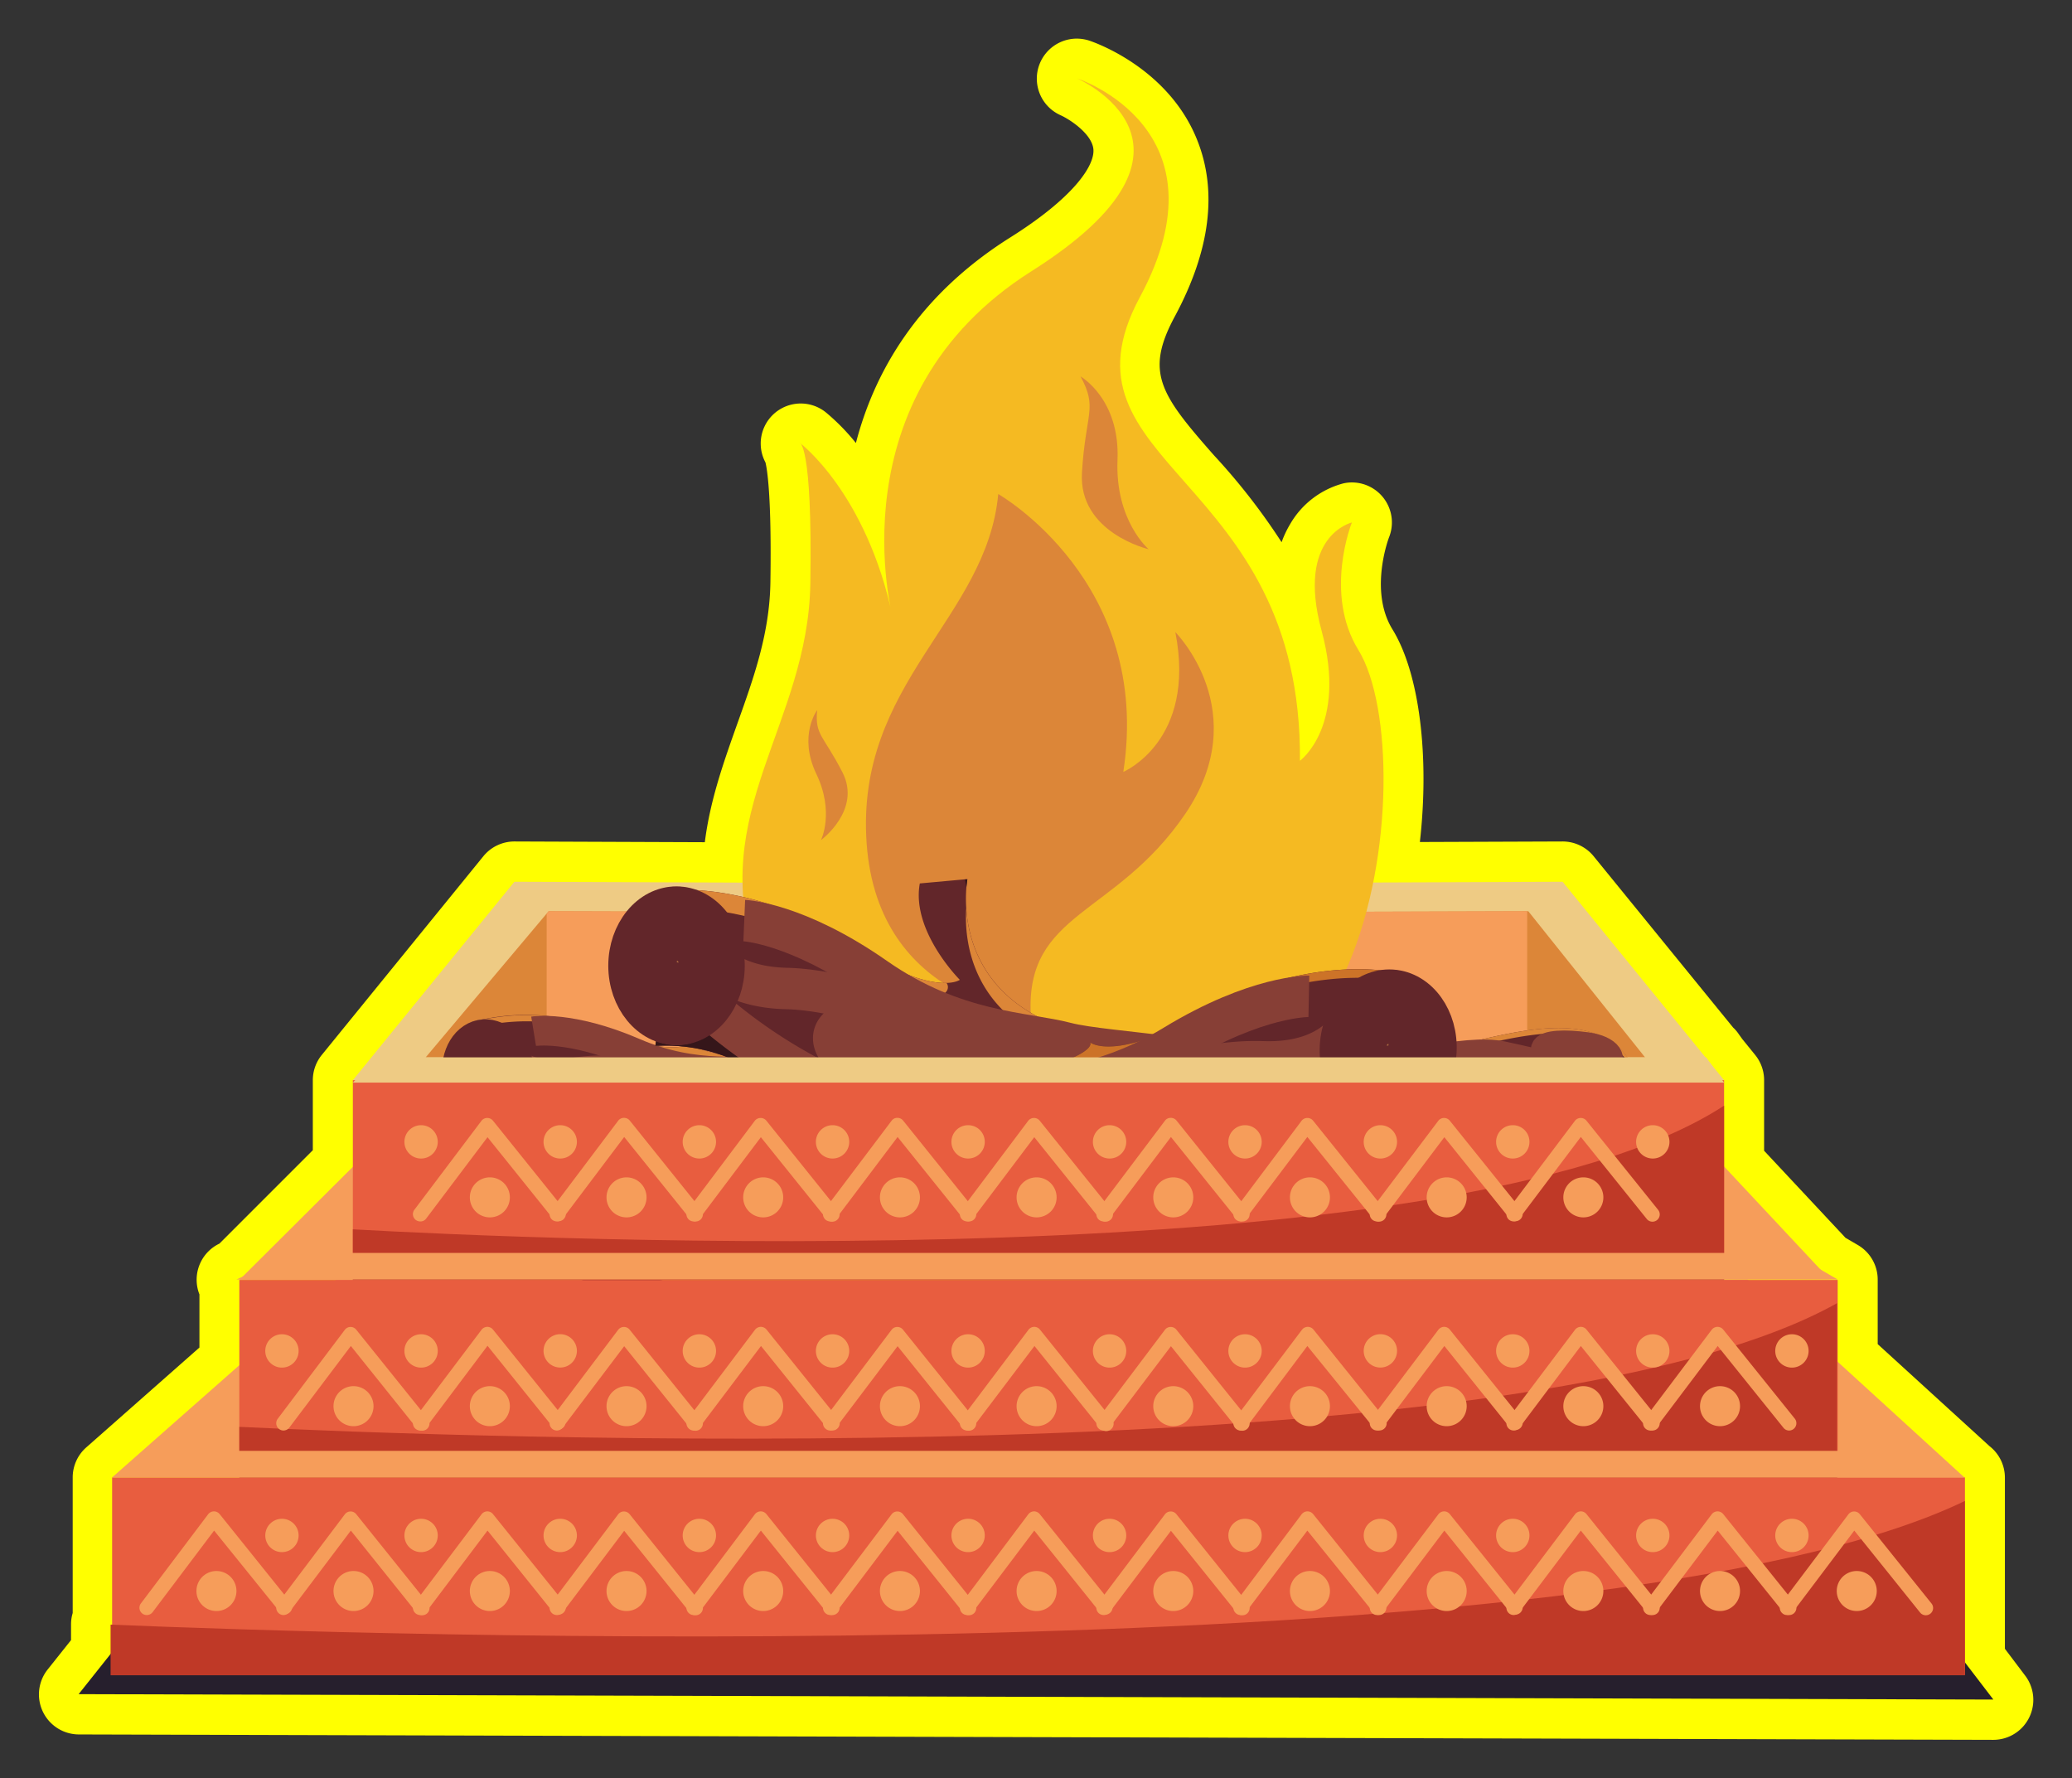 <svg id="Layer_1" data-name="Layer 1" xmlns="http://www.w3.org/2000/svg" xmlns:xlink="http://www.w3.org/1999/xlink" width="310.64" height="266.57" viewBox="0 0 310.64 266.57">
  <rect x="0" y="0" width="310.64" height="266.57" fill="#333333" stroke="none"/>
  <defs>
    <style>
      .cls-1, .cls-11, .cls-12, .cls-13, .cls-15, .cls-16, .cls-18, .cls-9 {
        fill: none;
      }

      .cls-2 {
        fill: #ff0;
      }

      .cls-3 {
        fill: #261f2d;
      }

      .cls-4 {
        fill: #eecb84;
      }

      .cls-5 {
        fill: #f69d5a;
      }

      .cls-6 {
        fill: #dc8638;
      }

      .cls-7 {
        fill: #62262a;
      }

      .cls-8 {
        fill: #35161a;
      }

      .cls-12, .cls-15, .cls-9 {
        stroke: #873f36;
      }

      .cls-11, .cls-12, .cls-13, .cls-15, .cls-16, .cls-18, .cls-9 {
        stroke-miterlimit: 10;
      }

      .cls-11, .cls-9 {
        stroke-width: 3.75px;
      }

      .cls-10 {
        fill: #ae6d42;
      }

      .cls-11, .cls-13, .cls-16, .cls-18 {
        stroke: #62262a;
      }

      .cls-12 {
        stroke-width: 4.45px;
      }

      .cls-13 {
        stroke-width: 3.91px;
      }

      .cls-14 {
        fill: #f5ba22;
      }

      .cls-15 {
        stroke-width: 6.21px;
      }

      .cls-16 {
        stroke-width: 5.61px;
      }

      .cls-17 {
        fill: #cc7328;
      }

      .cls-18 {
        stroke-width: 5.63px;
      }

      .cls-19 {
        fill: #e85d3f;
      }

      .cls-20 {
        fill: #bf3927;
      }

      .cls-21 {
        clip-path: url(#clip-path);
      }

      .cls-22 {
        fill: #e5e5e4;
      }

      .cls-23 {
        fill: #f7991c;
      }

      .cls-24 {
        fill: #ee8322;
      }

      .cls-25 {
        fill: #de6e26;
      }

      .cls-26 {
        fill: #4e7a6c;
      }

      .cls-27 {
        fill: #8d4d21;
      }

      .cls-28 {
        opacity: 0.15;
      }
    </style>
    <clipPath id="clip-path">
      <rect class="cls-1" x="825.17" y="15.53" width="350.93" height="350.93" rx="26.14"/>
    </clipPath>
  </defs>
  <g>
    <path class="cls-2" d="M300.58,247.16V221.48a6,6,0,0,0-2.31-4.7l-16.76-15.29v-9.61a6,6,0,0,0-3-5.26l-1.82-1.06L264.48,172.5V161.92a6,6,0,0,0-1.35-3.79l-1.93-2.38-.51-.71a5.22,5.22,0,0,0-.85-1l-20.92-25.69a6,6,0,0,0-4.65-2.21l-21.4.08c1.46-12.84-.05-25.29-4.11-31.88-3.56-5.79-.54-13.72-.52-13.77a6,6,0,0,0-5.57-8.25,5.58,5.58,0,0,0-1.34.16,13.09,13.09,0,0,0-7.91,6.09,15.66,15.66,0,0,0-1.28,2.71A95.33,95.33,0,0,0,182,68.25c-8.05-9.14-10.38-12.43-5.87-20.81,5.31-9.87,6.44-18.78,3.34-26.49C175.08,10,163.76,6.24,163.28,6.08a6.2,6.2,0,0,0-1.84-.29A6,6,0,0,0,159,17.27c1.54.7,4.77,2.89,4.93,5.16.16,2.46-3,7.22-12.51,13.19-13.95,8.79-20.37,20.29-23.1,30.79a32.3,32.3,0,0,0-4.5-4.59,6,6,0,0,0-9.06,7.5c.23.91.94,4.87.74,18-.12,7.62-2.46,14.17-4.94,21.11-2,5.64-4.09,11.43-4.89,17.82l-28.54-.11a6,6,0,0,0-4.66,2.21L48.25,158.13a6,6,0,0,0-1.35,3.79v10.5l-14,14a6,6,0,0,0-3.28,6.7,5.35,5.35,0,0,0,.28.91V202l-17,15a6,6,0,0,0-2,4.5V241.8a5.74,5.74,0,0,0-.25,1.7v2.36l-3.47,4.36A6,6,0,0,0,11.77,260l287.08.81a6,6,0,0,0,4.76-9.64Z"/>
    <g>
      <polygon class="cls-3" points="17.65 246.59 11.79 253.96 298.85 254.77 292.59 246.59 17.65 246.59"/>
      <g>
        <polygon class="cls-4" points="258.48 161.92 234.27 132.18 155.69 132.48 77.12 132.18 52.9 161.92 258.48 161.92"/>
        <polygon class="cls-5" points="274.29 191.76 246.46 162.02 156.15 162.32 65.84 162.02 35.88 191.87 274.29 191.76"/>
        <polygon class="cls-5" points="294.58 221.54 261.99 191.8 156.22 192.1 50.45 191.8 16.8 221.48 294.58 221.54"/>
        <polygon class="cls-6" points="246.63 158.5 229.13 136.6 155.69 136.82 82.25 136.6 63.82 158.5 246.63 158.5"/>
        <polygon class="cls-5" points="81.96 158.5 228.96 158.5 228.96 136.6 155.69 136.82 82.25 136.6 81.96 136.95 81.96 158.5"/>
        <g>
          <g>
            <path class="cls-7" d="M166.35,158.4a26.53,26.53,0,0,1,16.23-.48c9.28,2.52,11,.12,11,.12s-.87,1.73,11.52,1.17,30.89-10.44,38.59-1.11c0,0,7.56,10.82-8.23,11.05,0,0-21-.85-31,2.44s-23.25.33-27.5-.26a15.38,15.38,0,0,0-7.63.95Z"/>
            <path class="cls-6" d="M243.85,158.86c-7.7-9.33-26.21.55-38.6,1.11s-13.2,1.23-22.47-1.29a26.49,26.49,0,0,0-16.23.47l2.74,13.12h0l-2.9-13.88a26.53,26.53,0,0,1,16.23-.48c9.28,2.52,11,.12,11,.12s-.87,1.73,11.52,1.17,30.89-10.44,38.59-1.11a11.77,11.77,0,0,1,1.65,3.81A12.19,12.19,0,0,0,243.85,158.86Z"/>
            <path class="cls-8" d="M175.89,167.54c4.26.58,17.45,3.56,27.5.26s31-2.44,31-2.44c8.08-.12,10-3,10-5.8,1.41,3,3.1,9.41-9.06,9.59,0,0-21-.85-31,2.44s-23.25.33-27.5-.26a15.38,15.38,0,0,0-7.63.95l-.8-3.86A15.42,15.42,0,0,1,175.89,167.54Z"/>
            <path class="cls-9" d="M173.35,159s4.52-1.28,12.87,1.24,14.37.44,18.21.21,15.07-3.7,20.83-2.49,11.81,3,14.66,2,1.32-2.9-2-3.35-6.2-.34-6.51.58,3.46,1.45,5.51,1.08"/>
            <path class="cls-9" d="M172,167.16a47.27,47.27,0,0,0,13.61,3.78c7.49.84,17.42-2.82,24.48-3.28s24.53.62,28.87-1.22,5.47-2.82,5.47-2.82"/>
            <path class="cls-9" d="M191.08,166.88a5.17,5.17,0,0,1-3.53-.08c-1.79-.75,2-2.09,4.22-1.59s5,1.45,1.85,2.49-5,1.21-7.9.11-1.37-4.49,5.25-3.78,8.41,2.4,13,2.23,18.09-1.08,22.81-3.66,10.47-.44,13.38-1.29,3.42-1.54,3.42-1.54"/>
            <path class="cls-9" d="M169.43,161.51s2.52,4.22,9.47,2.15,19.14-.71,23.22-.19,12.52-.19,18.41-1.71A55,55,0,0,1,231,160.08"/>
            <path class="cls-10" d="M174.35,163a7.15,7.15,0,1,1-9-4.57A7.15,7.15,0,0,1,174.35,163Z"/>
            <path class="cls-11" d="M172.77,163.51a5.49,5.49,0,1,1-6.92-3.51A5.5,5.5,0,0,1,172.77,163.51Z"/>
            <path class="cls-11" d="M171.46,163.93a4.11,4.11,0,1,1-5.19-2.62A4.11,4.11,0,0,1,171.46,163.93Z"/>
            <path class="cls-11" d="M169.32,164.63a1.86,1.86,0,1,1-2.35-1.18A1.86,1.86,0,0,1,169.32,164.63Z"/>
          </g>
          <path class="cls-7" d="M71.79,152.94A31.52,31.52,0,0,1,91,154.57c10.6,4.24,12.92,1.62,12.92,1.62s-1.27,1.93,13.42,2.94S155.22,151,163,163c0,0,7.47,13.78-11.2,11.92,0,0-24.65-3.84-37-1.31s-27.47-2.76-32.41-4a18.31,18.31,0,0,0-9.13.09Z"/>
          <path class="cls-6" d="M163.16,164c-7.81-12.05-31-2.89-45.68-3.91s-15.74-.32-26.34-4.55a31.48,31.48,0,0,0-19.22-1.64l1.47,15.85h0l-1.55-16.78A31.52,31.52,0,0,1,91,154.57c10.6,4.24,12.92,1.62,12.92,1.62s-1.27,1.93,13.42,2.94S155.22,151,163,163a14.15,14.15,0,0,1,1.44,4.72A14.32,14.32,0,0,0,163.16,164Z"/>
          <path class="cls-8" d="M81.82,165c4.94,1.27,20.1,6.55,32.41,4s37,1.31,37,1.31c9.55,1,12.26-2.18,12.63-5.48,1.28,3.69,2.39,11.52-12,10.09,0,0-24.65-3.84-37-1.31s-27.47-2.76-32.41-4a18.31,18.31,0,0,0-9.13.09l-.43-4.67A18.5,18.5,0,0,1,81.82,165Z"/>
          <path class="cls-12" d="M80,154.59s5.51-.9,15,3.2,16.89,2.47,21.46,2.71,18.28-2.33,24.9-.13,13.53,5.18,17,4.34,2-3.25-1.94-4.24-7.26-1.23-7.75-.18,3.89,2.17,6.35,2"/>
          <path class="cls-12" d="M77.28,164a56.14,56.14,0,0,0,15.55,6.31c8.72,2,20.93-1,29.32-.57s28.85,4,34.23,2.46,6.83-2.59,6.83-2.59"/>
          <path class="cls-12" d="M99.83,166.3a6.17,6.17,0,0,1-4.16-.58c-2-1.12,2.64-2.2,5.2-1.3s5.71,2.39,1.84,3.18-6,.76-9.33-.93-1-5.49,6.7-3.75,9.6,4,15,4.39,21.49,1.16,27.4-1.24,12.42.89,16,.28,4.24-1.35,4.24-1.35"/>
          <path class="cls-12" d="M75,157s2.4,5.33,10.88,3.82,22.68,1.75,27.43,2.91,14.79,1.47,21.94.48a64.21,64.21,0,0,1,12.59-.57"/>
          <path class="cls-10" d="M79.71,159.9c.94,4.6-1.16,8.91-4.7,9.64s-7.16-2.41-8.11-7,1.16-8.91,4.7-9.64S78.76,155.31,79.71,159.9Z"/>
          <path class="cls-13" d="M78.22,160.21c.72,3.52-.89,6.83-3.6,7.39s-5.5-1.85-6.23-5.37.89-6.83,3.6-7.39S77.49,156.69,78.22,160.21Z"/>
          <path class="cls-13" d="M77,160.46c.54,2.64-.67,5.13-2.7,5.54s-4.13-1.38-4.67-4,.67-5.13,2.7-5.54S76.45,157.82,77,160.46Z"/>
          <path class="cls-13" d="M75,160.88a1.76,1.76,0,1,1-2.11-1.82A2,2,0,0,1,75,160.88Z"/>
          <path class="cls-14" d="M156.24,155.33c-1.09-.72-35.4,10.06-42.87-11.69s7.79-35.08,8.12-56.18-1.62-21.11-1.62-21.11,10.06,7.47,14,26.3c0,0-9.09-33.12,20.78-52s6.82-28.9,6.82-28.9,23.06,7.47,9.42,32.8,24.36,26.3,24,69.5c0,0,7.14-5.2,3.25-19.49s4.54-16.24,4.54-16.24-4.28,10.62,1,19.16C213.76,114,205.27,187.48,156.24,155.33Z"/>
          <path class="cls-6" d="M122.51,106.45s-2.88,3.81-.12,9.57.69,9.92.69,9.92,6.12-4.5,3.23-10.15S122.16,110.26,122.51,106.45Z"/>
          <path class="cls-6" d="M162,56.43s5.92,3.37,5.54,12.5,4.67,13.4,4.67,13.4-10.55-2.46-10-11.5S164.6,61.23,162,56.43Z"/>
          <path class="cls-6" d="M154.53,152s-22.89-1.46-24.6-25.57,18-33.62,19.73-52.37c0,0,23.14,13.15,18.75,41.65,0,0,11-4.63,7.8-20.95,0,0,11.93,11.94,1.46,27.28S153.8,136.65,154.53,152Z"/>
          <path class="cls-7" d="M157.21,157.92a39.87,39.87,0,0,0,17,4.88c10.23.65,17.21,1.78,17.21,1.78"/>
          <path class="cls-7" d="M100.87,133.41s12.5-1.14,25.81,7.63,17.22,5.84,17.22,5.84-7.31-7.3-6-14.45l7.14-.65s-3.41,17.38,16.4,22.9,54.07-.49,61.38,18.18c0,0,6.33,20.95-18.67,13.16,0,0-32.64-12.18-50.18-12.18s-36.78-11.5-43.19-14.62a25.46,25.46,0,0,0-12.5-2.43Z"/>
          <g>
            <path class="cls-6" d="M161.43,157.48c19.81,5.52,54.07-.49,61.38,18.18a19.83,19.83,0,0,1,.66,3.78,19.66,19.66,0,0,0-.66-6.58c-7.31-18.67-41.57-12.66-61.38-18.18-13.5-3.77-16.22-13-16.57-18.56C144.56,140.49,145.21,153,161.43,157.48Z"/>
            <path class="cls-6" d="M100.87,136.21s12.5-1.14,25.81,7.63,16.33,5,15.23,3.51c-2.32.07-7-.87-15.23-6.31-13.31-8.77-25.81-7.63-25.81-7.63l-2.6,23.38.31,0Z"/>
          </g>
          <g>
            <path class="cls-8" d="M222.92,173.29c-.65,5.23-4.47,10.68-19.27,6.07,0,0-32.64-12.18-50.17-12.18s-36.79-11.49-43.19-14.61A25.76,25.76,0,0,0,99,150.08l-.75,6.71a25.46,25.46,0,0,1,12.5,2.43c6.41,3.12,25.66,14.62,43.19,14.62S204.14,186,204.14,186C227,193.14,223.66,176.25,222.92,173.29Z"/>
            <path class="cls-8" d="M144.88,133c.07-.74.15-1.17.15-1.17l-.38,0C144.72,132.19,144.79,132.56,144.88,133Z"/>
          </g>
          <path class="cls-15" d="M111.58,138s7.8.33,19.65,8.61,22.41,8.12,28.58,9.74,25.65,1.95,34.1,6.82S211,174,216,173.84s3.57-3.9-1.46-6.34S205,163.77,204,165.07s4.71,4.06,8.12,4.55"/>
          <path class="cls-15" d="M105.25,150.13a78.48,78.48,0,0,0,19.49,13c11.36,5.2,28.9,4.55,40.26,7.47s38.32,13.64,46.12,13S221.18,182,221.18,182"/>
          <path class="cls-15" d="M135.45,159.55a8.57,8.57,0,0,1-5.52-2c-2.43-2.11,4.22-2.27,7.47-.32s7.15,4.87,1.63,4.87-8.45-.65-12.51-3.9.16-7.79,10.23-3.25,12,8.12,19.32,10.23,29.07,7.63,37.84,6,16.72,4.71,21.75,4.87,6.17-.65,6.17-.65"/>
          <path class="cls-15" d="M104.12,139.9s1.78,8,13.8,8.28,30.52,8.77,36.69,11.69,19.81,6.17,29.88,6.82a90,90,0,0,1,17.37,2.76"/>
          <path class="cls-10" d="M111.1,144.77c0,6.55-4.33,11.86-9.66,11.86s-9.66-5.31-9.66-11.86,4.32-11.85,9.66-11.85S111.1,138.23,111.1,144.77Z"/>
          <path class="cls-16" d="M108.85,144.77c0,5-3.32,9.1-7.41,9.1S94,149.79,94,144.77s3.31-9.09,7.41-9.09S108.85,139.75,108.85,144.77Z"/>
          <ellipse class="cls-16" cx="101.44" cy="144.77" rx="5.56" ry="6.82"/>
          <path class="cls-16" d="M104,144.77a2.57,2.57,0,1,1-2.51-3.08A2.85,2.85,0,0,1,104,144.77Z"/>
          <path class="cls-7" d="M207.21,145.49s-12.41-1.92-26.25,6-17.54,4.75-17.54,4.75,2.13,2.41-18,6.68S91.5,159,83,177.22c0,0-7.63,20.51,17.82,14.3,0,0,33.33-10.11,50.83-9s37.44-9.17,44-11.88A25.46,25.46,0,0,1,208.34,169Z"/>
          <path class="cls-17" d="M83,178.52c8.47-18.18,42.28-10,62.4-14.3s21.7-3.52,35.53-11.44,26.25-6,26.25-6L208.27,169h.07l-1.13-23.5s-12.41-1.92-26.25,6-17.54,4.75-17.54,4.75,2.13,2.41-18,6.68S91.5,159,83,177.22A19.74,19.74,0,0,0,82,184,20.23,20.23,0,0,1,83,178.52Z"/>
          <path class="cls-8" d="M195.7,164.14c-6.58,2.71-26.52,13-44,11.87s-50.83,9-50.83,9c-13,3.18-17.38-.63-18.53-5.11-1,5.34-1.06,16.39,18.53,11.61,0,0,33.33-10.11,50.83-9s37.44-9.17,44-11.88A25.46,25.46,0,0,1,208.34,169l-.32-6.54A25.58,25.58,0,0,0,195.7,164.14Z"/>
          <path class="cls-15" d="M196.23,149.35s-7.8-.16-20.15,7.36-22.87,6.7-29.13,7.93-25.73.34-34.46,4.67-17.7,9.79-22.71,9.31-3.32-4.11,1.85-6.23,9.8-3.13,10.69-1.77-4.95,3.76-8.39,4"/>
          <path class="cls-15" d="M201.78,161.9a78.45,78.45,0,0,1-20.26,11.75c-11.67,4.47-29.13,2.72-40.65,4.93s-39.1,11.2-46.84,10.07-10-2.25-10-2.25"/>
          <path class="cls-15" d="M171.05,169.41a8.51,8.51,0,0,0,5.63-1.6c2.57-1.95-4.07-2.53-7.43-.79s-7.44,4.41-1.93,4.76,8.47-.12,12.73-3.11.32-7.79-10-3.88-12.5,7.35-19.92,9-29.49,5.79-38.14,3.62-17,3.65-22,3.5-6.12-1-6.12-1"/>
          <path class="cls-15" d="M203.56,151.77s-2.28,7.83-14.29,7.4-31,6.83-37.36,9.36-20.16,4.92-30.24,4.93a90.2,90.2,0,0,0-17.52,1.67"/>
          <path class="cls-10" d="M198.42,156.62c-.41,6.53,3.6,12.1,9,12.44s10-4.69,10.45-11.22-3.61-12.1-9-12.44S198.83,150.09,198.42,156.62Z"/>
          <path class="cls-18" d="M200.68,156.76c-.31,5,2.77,9.29,6.88,9.54s7.7-3.59,8-8.6-2.77-9.29-6.88-9.55S201,151.75,200.68,156.76Z"/>
          <path class="cls-18" d="M202.54,156.88c-.23,3.76,2.08,7,5.16,7.16s5.78-2.7,6-6.46-2.07-7-5.15-7.16S202.78,153.12,202.54,156.88Z"/>
          <path class="cls-18" d="M205.6,157.07a2.58,2.58,0,1,0,2.72-2.92A2.86,2.86,0,0,0,205.6,157.07Z"/>
        </g>
        <rect class="cls-19" x="35.88" y="191.87" width="239.63" height="29.61"/>
        <rect class="cls-19" x="52.9" y="161.92" width="205.58" height="29.95"/>
        <rect class="cls-19" x="16.81" y="221.48" width="277.78" height="29.61"/>
        <path class="cls-20" d="M258.48,165.74c-40.67,26.53-179.38,20-205.58,18.54v7.59H258.48Z"/>
        <path class="cls-20" d="M275.42,195.35c-47.25,26.53-209.12,20-239.54,18.54v7.59H275.42Z"/>
        <path class="cls-20" d="M294.58,225c-55,26.53-242.59,20-278,18.54v7.59h278Z"/>
        <polygon class="cls-4" points="258.48 162.29 52.9 162.29 56.44 158.5 255.79 158.5 258.48 162.29"/>
      </g>
      <g>
        <path class="cls-5" d="M22,242.1a1.09,1.09,0,0,1-.87-1.75L31.2,227a1.12,1.12,0,0,1,.86-.44,1.1,1.1,0,0,1,.87.41l10.73,13.36A1.09,1.09,0,0,1,42,241.7L32.1,229.44l-9.22,12.23A1.09,1.09,0,0,1,22,242.1Z"/>
        <path class="cls-5" d="M35.45,238.5a3,3,0,1,1-3-3A3,3,0,0,1,35.45,238.5Z"/>
      </g>
      <g>
        <path class="cls-5" d="M42.5,242.1a1.06,1.06,0,0,1-.65-.22,1.1,1.1,0,0,1-.22-1.53L51.7,227a1.08,1.08,0,0,1,1.72,0l10.73,13.36a1.08,1.08,0,0,1-.16,1.53,1.1,1.1,0,0,1-1.54-.16L52.6,229.44l-9.22,12.23A1.11,1.11,0,0,1,42.5,242.1Z"/>
        <path class="cls-5" d="M56,238.5a3,3,0,1,1-3.05-3A3,3,0,0,1,56,238.5Z"/>
      </g>
      <g>
        <path class="cls-5" d="M63,242.1a1.1,1.1,0,0,1-.88-1.75L72.19,227a1.11,1.11,0,0,1,.85-.44,1.09,1.09,0,0,1,.87.41l10.74,13.36a1.1,1.1,0,0,1-1.71,1.37l-9.85-12.26-9.22,12.23A1.09,1.09,0,0,1,63,242.1Z"/>
        <path class="cls-5" d="M76.44,238.5a3,3,0,1,1-3-3A3,3,0,0,1,76.44,238.5Z"/>
      </g>
      <g>
        <path class="cls-5" d="M83.49,242.1a1.09,1.09,0,0,1-.87-1.75L92.68,227a1.09,1.09,0,0,1,1.73,0l10.73,13.36a1.09,1.09,0,0,1-1.7,1.37l-9.86-12.26-9.22,12.23A1.09,1.09,0,0,1,83.49,242.1Z"/>
        <path class="cls-5" d="M96.93,238.5a3,3,0,1,1-3-3A3,3,0,0,1,96.93,238.5Z"/>
      </g>
      <g>
        <path class="cls-5" d="M104,242.1a1,1,0,0,1-.65-.22,1.09,1.09,0,0,1-.22-1.53L113.17,227a1.12,1.12,0,0,1,.86-.44,1.1,1.1,0,0,1,.87.41l10.73,13.36a1.08,1.08,0,0,1-.16,1.53,1.09,1.09,0,0,1-1.54-.16l-9.86-12.26-9.21,12.23A1.12,1.12,0,0,1,104,242.1Z"/>
        <path class="cls-5" d="M117.42,238.5a3,3,0,1,1-3-3A3,3,0,0,1,117.42,238.5Z"/>
      </g>
      <g>
        <path class="cls-5" d="M124.47,242.1a1.06,1.06,0,0,1-.65-.22,1.1,1.1,0,0,1-.22-1.53L133.67,227a1.08,1.08,0,0,1,1.72,0l10.73,13.36a1.08,1.08,0,0,1-.16,1.53,1.1,1.1,0,0,1-1.54-.16l-9.85-12.26-9.22,12.23A1.11,1.11,0,0,1,124.47,242.1Z"/>
        <path class="cls-5" d="M137.92,238.5a3,3,0,1,1-3-3A3,3,0,0,1,137.92,238.5Z"/>
      </g>
      <g>
        <path class="cls-5" d="M145,242.1a1.09,1.09,0,0,1-.87-1.75L154.16,227a1.11,1.11,0,0,1,.85-.44,1.09,1.09,0,0,1,.87.41l10.74,13.36a1.1,1.1,0,0,1-1.71,1.37l-9.85-12.26-9.22,12.23A1.09,1.09,0,0,1,145,242.1Z"/>
        <path class="cls-5" d="M158.41,238.5a3,3,0,1,1-3-3A3,3,0,0,1,158.41,238.5Z"/>
      </g>
      <g>
        <path class="cls-5" d="M165.46,242.1a1.09,1.09,0,0,1-.87-1.75L174.65,227a1.09,1.09,0,0,1,1.73,0l10.73,13.36a1.09,1.09,0,0,1-1.7,1.37l-9.86-12.26-9.22,12.23A1.09,1.09,0,0,1,165.46,242.1Z"/>
        <path class="cls-5" d="M178.9,238.5a3,3,0,1,1-3-3A3,3,0,0,1,178.9,238.5Z"/>
      </g>
      <g>
        <path class="cls-5" d="M186,242.1a1,1,0,0,1-.65-.22,1.09,1.09,0,0,1-.22-1.53L195.14,227a1.12,1.12,0,0,1,.86-.44,1.1,1.1,0,0,1,.87.41l10.73,13.36a1.08,1.08,0,0,1-.16,1.53,1.1,1.1,0,0,1-1.54-.16L196,229.44l-9.21,12.23A1.12,1.12,0,0,1,186,242.1Z"/>
        <path class="cls-5" d="M199.39,238.5a3,3,0,1,1-3-3A3,3,0,0,1,199.39,238.5Z"/>
      </g>
      <g>
        <path class="cls-5" d="M206.45,242.1a1.1,1.1,0,0,1-.88-1.75L215.64,227a1.11,1.11,0,0,1,.85-.44,1.09,1.09,0,0,1,.87.41l10.74,13.36a1.1,1.1,0,0,1-1.71,1.37l-9.85-12.26-9.22,12.23A1.1,1.1,0,0,1,206.45,242.1Z"/>
        <path class="cls-5" d="M219.89,238.5a3,3,0,1,1-3-3A3,3,0,0,1,219.89,238.5Z"/>
      </g>
      <g>
        <path class="cls-5" d="M226.94,242.1a1.09,1.09,0,0,1-.87-1.75L236.13,227a1.11,1.11,0,0,1,.86-.44,1.08,1.08,0,0,1,.86.41l10.74,13.36a1.09,1.09,0,0,1-1.7,1.37L237,229.44l-9.22,12.23A1.09,1.09,0,0,1,226.94,242.1Z"/>
        <path class="cls-5" d="M240.38,238.5a3,3,0,1,1-3-3A3,3,0,0,1,240.38,238.5Z"/>
      </g>
      <g>
        <path class="cls-5" d="M247.43,242.1a1.09,1.09,0,0,1-.87-1.75L256.62,227a1.12,1.12,0,0,1,.86-.44,1.1,1.1,0,0,1,.87.41l10.73,13.36a1.09,1.09,0,0,1-1.7,1.37l-9.86-12.26-9.22,12.23A1.09,1.09,0,0,1,247.43,242.1Z"/>
        <path class="cls-5" d="M260.87,238.5a3,3,0,1,1-3-3A3,3,0,0,1,260.87,238.5Z"/>
      </g>
      <g>
        <path class="cls-5" d="M267.92,242.1a1,1,0,0,1-.65-.22,1.09,1.09,0,0,1-.22-1.53L277.12,227a1.08,1.08,0,0,1,1.72,0l10.73,13.36a1.08,1.08,0,0,1-.16,1.53,1.1,1.1,0,0,1-1.54-.16L278,229.44l-9.22,12.23A1.12,1.12,0,0,1,267.92,242.1Z"/>
        <path class="cls-5" d="M281.37,238.5a3,3,0,1,1-3.05-3A3,3,0,0,1,281.37,238.5Z"/>
      </g>
      <circle class="cls-5" cx="42.27" cy="230.17" r="2.5"/>
      <path class="cls-5" d="M65.63,230.17a2.5,2.5,0,1,1-2.5-2.5A2.5,2.5,0,0,1,65.63,230.17Z"/>
      <path class="cls-5" d="M86.49,230.17a2.5,2.5,0,1,1-2.5-2.5A2.5,2.5,0,0,1,86.49,230.17Z"/>
      <path class="cls-5" d="M107.35,230.17a2.5,2.5,0,1,1-2.5-2.5A2.5,2.5,0,0,1,107.35,230.17Z"/>
      <circle class="cls-5" cx="124.82" cy="230.17" r="2.5"/>
      <path class="cls-5" d="M147.64,230.17a2.5,2.5,0,1,1-2.49-2.5A2.49,2.49,0,0,1,147.64,230.17Z"/>
      <path class="cls-5" d="M168.85,230.17a2.5,2.5,0,1,1-2.5-2.5A2.5,2.5,0,0,1,168.85,230.17Z"/>
      <circle class="cls-5" cx="186.66" cy="230.17" r="2.5"/>
      <circle class="cls-5" cx="206.95" cy="230.17" r="2.5"/>
      <path class="cls-5" d="M229.3,230.17a2.5,2.5,0,1,1-2.49-2.5A2.49,2.49,0,0,1,229.3,230.17Z"/>
      <path class="cls-5" d="M250.29,230.17a2.5,2.5,0,1,1-2.5-2.5A2.5,2.5,0,0,1,250.29,230.17Z"/>
      <path class="cls-5" d="M271.15,230.17a2.5,2.5,0,1,1-2.5-2.5A2.5,2.5,0,0,1,271.15,230.17Z"/>
      <g>
        <path class="cls-5" d="M42.5,214.44a1.06,1.06,0,0,1-.65-.22,1.1,1.1,0,0,1-.22-1.53L51.7,199.34a1.08,1.08,0,0,1,1.72,0l10.73,13.35a1.09,1.09,0,1,1-1.7,1.37L52.6,201.77,43.38,214A1.11,1.11,0,0,1,42.5,214.44Z"/>
        <path class="cls-5" d="M56,210.84a3,3,0,1,1-3.05-3.05A3,3,0,0,1,56,210.84Z"/>
      </g>
      <g>
        <path class="cls-5" d="M63,214.44a1.1,1.1,0,0,1-.88-1.75l10.07-13.35a1.11,1.11,0,0,1,.85-.44,1.09,1.09,0,0,1,.87.41l10.74,13.35A1.1,1.1,0,0,1,82.94,214l-9.85-12.26L63.87,214A1.09,1.09,0,0,1,63,214.44Z"/>
        <path class="cls-5" d="M76.44,210.84a3,3,0,1,1-3-3.05A3,3,0,0,1,76.44,210.84Z"/>
      </g>
      <g>
        <path class="cls-5" d="M83.49,214.44a1.09,1.09,0,0,1-.87-1.75l10.06-13.35a1.09,1.09,0,0,1,1.73,0l10.73,13.35a1.1,1.1,0,0,1-.17,1.54,1.08,1.08,0,0,1-1.53-.17l-9.86-12.26L84.36,214A1.09,1.09,0,0,1,83.49,214.44Z"/>
        <path class="cls-5" d="M96.93,210.84a3,3,0,1,1-3-3.05A3,3,0,0,1,96.93,210.84Z"/>
      </g>
      <g>
        <path class="cls-5" d="M104,214.44a1,1,0,0,1-.65-.22,1.09,1.09,0,0,1-.22-1.53l10.06-13.35a1.12,1.12,0,0,1,.86-.44,1.1,1.1,0,0,1,.87.41l10.73,13.35a1.09,1.09,0,1,1-1.7,1.37l-9.86-12.26L104.86,214A1.12,1.12,0,0,1,104,214.44Z"/>
        <path class="cls-5" d="M117.42,210.84a3,3,0,1,1-3-3.05A3,3,0,0,1,117.42,210.84Z"/>
      </g>
      <g>
        <path class="cls-5" d="M124.47,214.44a1.06,1.06,0,0,1-.65-.22,1.1,1.1,0,0,1-.22-1.53l10.07-13.35a1.08,1.08,0,0,1,1.72,0l10.73,13.35a1.09,1.09,0,1,1-1.7,1.37l-9.85-12.26L125.35,214A1.11,1.11,0,0,1,124.47,214.44Z"/>
        <path class="cls-5" d="M137.92,210.84a3,3,0,1,1-3-3.05A3,3,0,0,1,137.92,210.84Z"/>
      </g>
      <g>
        <path class="cls-5" d="M145,214.44a1.09,1.09,0,0,1-.87-1.75l10.06-13.35a1.11,1.11,0,0,1,.85-.44,1.09,1.09,0,0,1,.87.41l10.74,13.35a1.1,1.1,0,1,1-1.71,1.37l-9.85-12.26L145.84,214A1.09,1.09,0,0,1,145,214.44Z"/>
        <path class="cls-5" d="M158.41,210.84a3,3,0,1,1-3-3.05A3,3,0,0,1,158.41,210.84Z"/>
      </g>
      <g>
        <path class="cls-5" d="M165.46,214.44a1.09,1.09,0,0,1-.87-1.75l10.06-13.35a1.09,1.09,0,0,1,1.73,0l10.73,13.35a1.1,1.1,0,0,1-.17,1.54,1.08,1.08,0,0,1-1.53-.17l-9.86-12.26L166.33,214A1.09,1.09,0,0,1,165.46,214.44Z"/>
        <path class="cls-5" d="M178.9,210.84a3,3,0,1,1-3-3.05A3,3,0,0,1,178.9,210.84Z"/>
      </g>
      <g>
        <path class="cls-5" d="M186,214.44a1,1,0,0,1-.65-.22,1.09,1.09,0,0,1-.22-1.53l10.06-13.35a1.12,1.12,0,0,1,.86-.44,1.1,1.1,0,0,1,.87.41l10.73,13.35a1.09,1.09,0,1,1-1.7,1.37L196,201.77,186.83,214A1.12,1.12,0,0,1,186,214.44Z"/>
        <path class="cls-5" d="M199.39,210.84a3,3,0,1,1-3-3.05A3,3,0,0,1,199.39,210.84Z"/>
      </g>
      <g>
        <path class="cls-5" d="M206.45,214.44a1.1,1.1,0,0,1-.88-1.75l10.07-13.35a1.11,1.11,0,0,1,.85-.44,1.09,1.09,0,0,1,.87.41l10.74,13.35a1.1,1.1,0,0,1-1.71,1.37l-9.85-12.26L207.32,214A1.1,1.1,0,0,1,206.45,214.44Z"/>
        <path class="cls-5" d="M219.89,210.84a3,3,0,1,1-3-3.05A3,3,0,0,1,219.89,210.84Z"/>
      </g>
      <g>
        <path class="cls-5" d="M226.94,214.44a1.09,1.09,0,0,1-.87-1.75l10.06-13.35a1.11,1.11,0,0,1,.86-.44,1.08,1.08,0,0,1,.86.41l10.74,13.35a1.1,1.1,0,0,1-.17,1.54,1.08,1.08,0,0,1-1.53-.17L237,201.77,227.81,214A1.09,1.09,0,0,1,226.94,214.44Z"/>
        <path class="cls-5" d="M240.38,210.84a3,3,0,1,1-3-3.05A3,3,0,0,1,240.38,210.84Z"/>
      </g>
      <g>
        <path class="cls-5" d="M247.43,214.44a1.09,1.09,0,0,1-.87-1.75l10.06-13.35a1.12,1.12,0,0,1,.86-.44,1.1,1.1,0,0,1,.87.41l10.73,13.35a1.1,1.1,0,0,1-.17,1.54,1.08,1.08,0,0,1-1.53-.17l-9.86-12.26L248.3,214A1.09,1.09,0,0,1,247.43,214.44Z"/>
        <path class="cls-5" d="M260.87,210.84a3,3,0,1,1-3-3.05A3,3,0,0,1,260.87,210.84Z"/>
      </g>
      <path class="cls-5" d="M44.77,202.51a2.5,2.5,0,1,1-2.5-2.5A2.5,2.5,0,0,1,44.77,202.51Z"/>
      <path class="cls-5" d="M65.63,202.51a2.5,2.5,0,1,1-2.5-2.5A2.5,2.5,0,0,1,65.63,202.51Z"/>
      <path class="cls-5" d="M86.49,202.51A2.5,2.5,0,1,1,84,200,2.5,2.5,0,0,1,86.49,202.51Z"/>
      <path class="cls-5" d="M107.35,202.51a2.5,2.5,0,1,1-2.5-2.5A2.5,2.5,0,0,1,107.35,202.51Z"/>
      <path class="cls-5" d="M127.32,202.51a2.5,2.5,0,1,1-2.5-2.5A2.5,2.5,0,0,1,127.32,202.51Z"/>
      <path class="cls-5" d="M147.64,202.51a2.5,2.5,0,1,1-2.49-2.5A2.49,2.49,0,0,1,147.64,202.51Z"/>
      <path class="cls-5" d="M168.85,202.51a2.5,2.5,0,1,1-2.5-2.5A2.5,2.5,0,0,1,168.85,202.51Z"/>
      <path class="cls-5" d="M189.16,202.51a2.5,2.5,0,1,1-2.5-2.5A2.5,2.5,0,0,1,189.16,202.51Z"/>
      <path class="cls-5" d="M209.45,202.51A2.5,2.5,0,1,1,207,200,2.5,2.5,0,0,1,209.45,202.51Z"/>
      <path class="cls-5" d="M229.3,202.51a2.5,2.5,0,1,1-2.49-2.5A2.49,2.49,0,0,1,229.3,202.51Z"/>
      <path class="cls-5" d="M250.29,202.51a2.5,2.5,0,1,1-2.5-2.5A2.5,2.5,0,0,1,250.29,202.51Z"/>
      <path class="cls-5" d="M271.15,202.51a2.5,2.5,0,1,1-2.5-2.5A2.5,2.5,0,0,1,271.15,202.51Z"/>
      <g>
        <path class="cls-5" d="M63,183.1a1.16,1.16,0,0,1-.66-.22,1.1,1.1,0,0,1-.22-1.53L72.19,168a1.1,1.1,0,0,1,1.72,0l10.74,13.36a1.1,1.1,0,0,1-1.71,1.37l-9.85-12.26-9.22,12.23A1.07,1.07,0,0,1,63,183.1Z"/>
        <path class="cls-5" d="M76.44,179.49a3,3,0,1,1-3-3A3,3,0,0,1,76.44,179.49Z"/>
      </g>
      <g>
        <path class="cls-5" d="M83.49,183.1a1.16,1.16,0,0,1-.66-.22,1.09,1.09,0,0,1-.21-1.53L92.68,168a1.07,1.07,0,0,1,.86-.43,1.1,1.1,0,0,1,.87.4l10.73,13.36a1.09,1.09,0,0,1-1.7,1.37l-9.86-12.26-9.22,12.23A1.07,1.07,0,0,1,83.49,183.1Z"/>
        <path class="cls-5" d="M96.93,179.49a3,3,0,1,1-3-3A3,3,0,0,1,96.93,179.49Z"/>
      </g>
      <g>
        <path class="cls-5" d="M104,183.1a1.11,1.11,0,0,1-.65-.22,1.09,1.09,0,0,1-.22-1.53L113.17,168a1.11,1.11,0,0,1,1.73,0l10.73,13.36a1.08,1.08,0,0,1-.16,1.53,1.09,1.09,0,0,1-1.54-.16l-9.86-12.26-9.21,12.23A1.1,1.1,0,0,1,104,183.1Z"/>
        <path class="cls-5" d="M117.42,179.49a3,3,0,1,1-3-3A3,3,0,0,1,117.42,179.49Z"/>
      </g>
      <g>
        <path class="cls-5" d="M124.47,183.1a1.13,1.13,0,0,1-.65-.22,1.1,1.1,0,0,1-.22-1.53L133.67,168a1.05,1.05,0,0,1,.85-.43,1.08,1.08,0,0,1,.87.4l10.73,13.36a1.08,1.08,0,0,1-.16,1.53,1.1,1.1,0,0,1-1.54-.16l-9.85-12.26-9.22,12.23A1.09,1.09,0,0,1,124.47,183.1Z"/>
        <path class="cls-5" d="M137.92,179.49a3,3,0,1,1-3-3A3,3,0,0,1,137.92,179.49Z"/>
      </g>
      <g>
        <path class="cls-5" d="M145,183.1a1.16,1.16,0,0,1-.66-.22,1.09,1.09,0,0,1-.21-1.53L154.16,168a1.1,1.1,0,0,1,1.72,0l10.74,13.36a1.08,1.08,0,0,1-.17,1.53,1.1,1.1,0,0,1-1.54-.16l-9.85-12.26-9.22,12.23A1.07,1.07,0,0,1,145,183.1Z"/>
        <path class="cls-5" d="M158.41,179.49a3,3,0,1,1-3-3A3,3,0,0,1,158.41,179.49Z"/>
      </g>
      <g>
        <path class="cls-5" d="M165.46,183.1a1.16,1.16,0,0,1-.66-.22,1.1,1.1,0,0,1-.21-1.53L174.65,168a1.07,1.07,0,0,1,.86-.43,1.1,1.1,0,0,1,.87.4l10.73,13.36a1.09,1.09,0,0,1-1.7,1.37l-9.86-12.26-9.22,12.23A1.07,1.07,0,0,1,165.46,183.1Z"/>
        <path class="cls-5" d="M178.9,179.49a3,3,0,1,1-3-3A3,3,0,0,1,178.9,179.49Z"/>
      </g>
      <g>
        <path class="cls-5" d="M186,183.1a1.11,1.11,0,0,1-.65-.22,1.09,1.09,0,0,1-.22-1.53L195.14,168a1.11,1.11,0,0,1,1.73,0l10.73,13.36a1.08,1.08,0,0,1-.16,1.53,1.1,1.1,0,0,1-1.54-.16L196,170.43l-9.21,12.23A1.1,1.1,0,0,1,186,183.1Z"/>
        <path class="cls-5" d="M199.39,179.49a3,3,0,1,1-3-3A3,3,0,0,1,199.39,179.49Z"/>
      </g>
      <g>
        <path class="cls-5" d="M206.45,183.1a1.16,1.16,0,0,1-.66-.22,1.1,1.1,0,0,1-.22-1.53L215.64,168a1.1,1.1,0,0,1,1.72,0l10.74,13.36a1.1,1.1,0,0,1-1.71,1.37l-9.85-12.26-9.22,12.23A1.08,1.08,0,0,1,206.45,183.1Z"/>
        <path class="cls-5" d="M219.89,179.49a3,3,0,1,1-3-3A3,3,0,0,1,219.89,179.49Z"/>
      </g>
      <g>
        <path class="cls-5" d="M226.94,183.1a1.16,1.16,0,0,1-.66-.22,1.09,1.09,0,0,1-.21-1.53L236.13,168a1.1,1.1,0,0,1,1.72,0l10.74,13.36a1.09,1.09,0,0,1-1.7,1.37L237,170.43l-9.22,12.23A1.07,1.07,0,0,1,226.94,183.1Z"/>
        <path class="cls-5" d="M240.38,179.49a3,3,0,1,1-3-3A3,3,0,0,1,240.38,179.49Z"/>
      </g>
      <path class="cls-5" d="M65.63,171.16a2.5,2.5,0,1,1-2.5-2.49A2.5,2.5,0,0,1,65.63,171.16Z"/>
      <path class="cls-5" d="M86.49,171.16a2.5,2.5,0,1,1-2.5-2.49A2.5,2.5,0,0,1,86.49,171.16Z"/>
      <path class="cls-5" d="M107.35,171.16a2.5,2.5,0,1,1-2.5-2.49A2.5,2.5,0,0,1,107.35,171.16Z"/>
      <path class="cls-5" d="M127.32,171.16a2.5,2.5,0,1,1-2.5-2.49A2.5,2.5,0,0,1,127.32,171.16Z"/>
      <path class="cls-5" d="M147.64,171.16a2.5,2.5,0,1,1-2.49-2.49A2.49,2.49,0,0,1,147.64,171.16Z"/>
      <path class="cls-5" d="M168.85,171.16a2.5,2.5,0,1,1-2.5-2.49A2.5,2.5,0,0,1,168.85,171.16Z"/>
      <path class="cls-5" d="M189.16,171.16a2.5,2.5,0,1,1-2.5-2.49A2.5,2.5,0,0,1,189.16,171.16Z"/>
      <path class="cls-5" d="M209.45,171.16a2.5,2.5,0,1,1-2.5-2.49A2.5,2.5,0,0,1,209.45,171.16Z"/>
      <path class="cls-5" d="M229.3,171.16a2.5,2.5,0,1,1-2.49-2.49A2.49,2.49,0,0,1,229.3,171.16Z"/>
      <path class="cls-5" d="M250.29,171.16a2.5,2.5,0,1,1-2.5-2.49A2.5,2.5,0,0,1,250.29,171.16Z"/>
      <polygon class="cls-5" points="16.8 221.48 25.43 217.49 278.32 217.49 294.58 221.48 16.8 221.48"/>
      <polygon class="cls-5" points="35.46 191.8 44.09 187.82 268.65 187.82 275.51 191.8 35.46 191.8"/>
    </g>
  </g>
  <g class="cls-21">
    <g>
      <rect class="cls-22" x="259.67" y="159.18" width="278.78" height="133.14"/>
      <rect class="cls-23" x="259.67" y="185.39" width="278.78" height="61.53"/>
      <rect class="cls-24" x="259.67" y="227.19" width="278.78" height="19.73"/>
      <rect class="cls-25" x="259.67" y="238.68" width="278.78" height="8.24"/>
      <g>
        <rect class="cls-26" x="272.67" y="198.61" width="75.42" height="35.09" rx="3.27"/>
        <path class="cls-27" d="M344.54,199.7a2.46,2.46,0,0,1,2.46,2.46v28a2.46,2.46,0,0,1-2.46,2.46H276.21a2.46,2.46,0,0,1-2.46-2.46v-28a2.46,2.46,0,0,1,2.46-2.46h68.33m0-1.09H276.21a3.54,3.54,0,0,0-3.54,3.55v28a3.54,3.54,0,0,0,3.54,3.55h68.33a3.55,3.55,0,0,0,3.54-3.55v-28a3.55,3.55,0,0,0-3.54-3.55Z"/>
      </g>
      <rect class="cls-28" x="259.67" y="159.18" width="278.78" height="11.22"/>
    </g>
  </g>
</svg>
